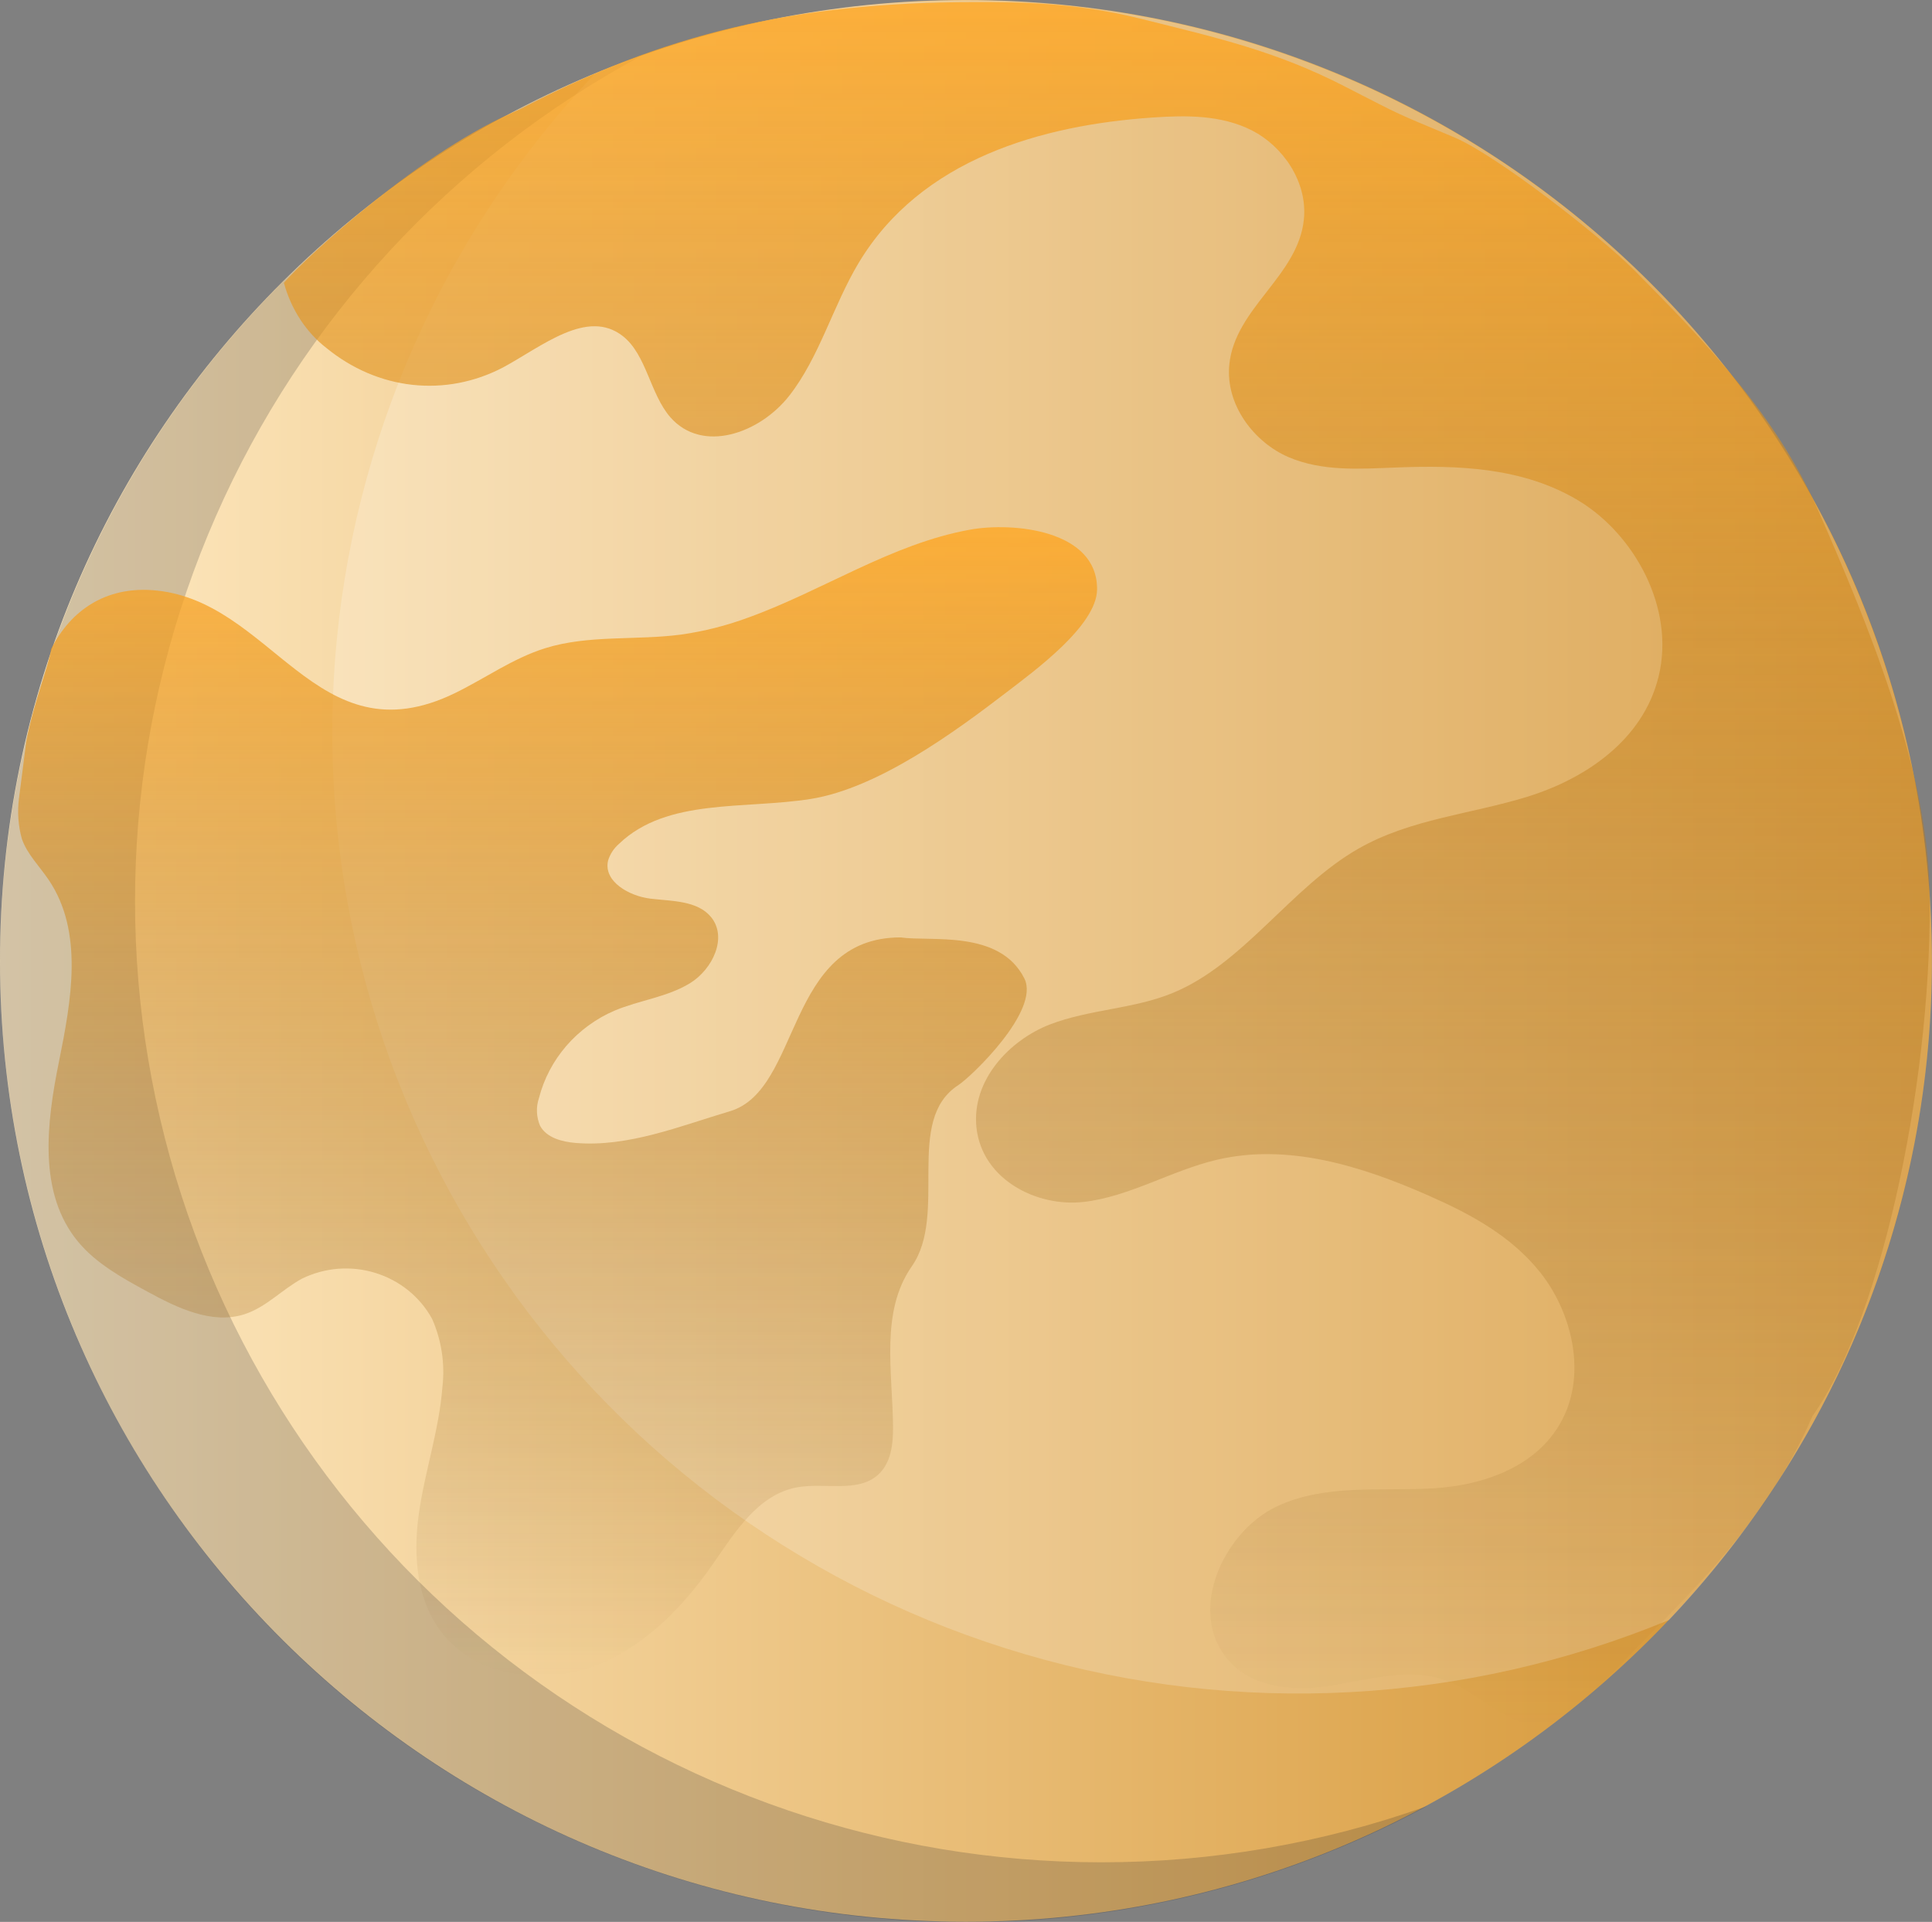 <svg width="380" height="378" viewBox="0 0 380 378" fill="none" xmlns="http://www.w3.org/2000/svg">
<rect x="0" y="0" width="380" height="378" fill="#808080" stroke="none"/>
<g clip-path="url(#clip0_37_11)">
<path d="M189.985 377.971C294.911 377.971 379.971 293.359 379.971 188.985C379.971 84.612 294.911 0 189.985 0C85.059 0 0 84.612 0 188.985C0 293.359 85.059 377.971 189.985 377.971Z" fill="url(#paint0_linear_37_11)"/>
<g style="mix-blend-mode:multiply" opacity="0.2">
<path d="M216.573 366.282C174.317 366.275 133.269 352.26 99.916 326.451C66.563 300.643 42.808 264.513 32.406 223.773C22.004 183.033 25.548 140.006 42.478 101.494C59.408 62.982 88.758 31.18 125.889 11.117C101.248 19.908 78.699 33.669 59.655 51.537C40.611 69.404 25.483 90.992 15.22 114.948C4.957 138.904 -0.22 164.71 0.014 190.75C0.248 216.789 5.887 242.5 16.578 266.27C27.27 290.039 42.783 311.356 62.144 328.882C81.506 346.408 104.298 359.766 129.093 368.119C153.888 376.472 180.151 379.639 206.234 377.422C232.317 375.205 257.658 367.651 280.669 355.235C260.103 362.562 238.419 366.299 216.573 366.282V366.282Z" fill="#222226"/>
</g>
<g style="mix-blend-mode:overlay" opacity="0.2">
<path d="M189.99 0.059C164.934 0.03 140.122 4.948 116.991 14.527C87.191 46.029 69.154 86.746 65.891 129.881C62.629 173.016 74.338 215.959 99.064 251.542C123.79 287.126 160.037 313.197 201.755 325.404C243.473 337.611 288.138 335.215 328.295 318.617C353.733 291.76 370.711 258.082 377.132 221.738C383.553 185.395 379.137 147.976 364.429 114.1C349.72 80.224 325.363 51.373 294.363 31.107C263.363 10.841 227.076 0.046 189.98 0.056L189.99 0.059Z" fill="white"/>
</g>
<g style="mix-blend-mode:multiply" opacity="0.8">
<path d="M191.742 0.414C156.054 0.414 130.099 6.868 102.522 21.391C83.055 29.459 60.345 50.437 55.836 55.632C57.267 60.842 60.206 65.349 64.176 68.422C69.156 72.506 75.002 75.014 81.115 75.687C87.229 76.361 93.391 75.177 98.969 72.256C106.649 68.104 115.509 60.618 122.506 66.11C127.17 69.769 127.848 77.457 131.829 82.04C138.077 89.232 149.399 85.329 155.29 77.766C161.18 70.204 163.86 60.105 168.86 51.752C181.135 31.245 204.983 24.586 226.778 23.108C233.364 22.662 240.22 22.595 246.242 25.653C252.264 28.712 257.215 35.72 256.455 43.163C255.326 54.282 242.926 60.551 241.794 71.673C240.977 79.696 246.753 87.031 253.406 89.894C260.059 92.757 267.405 92.226 274.513 91.952C286.818 91.46 299.693 91.92 310.553 98.509C321.413 105.098 329.504 119.535 326.236 133.018C323.174 145.665 311.662 153.196 300.525 156.668C289.387 160.14 277.49 161.024 267.177 166.919C253.965 174.461 244.635 189.524 230.728 195.271C222.93 198.492 214.334 198.478 206.474 201.507C198.615 204.536 191.022 212.471 192.064 221.827C193.204 232.083 204.036 237.433 213.097 236.404C222.158 235.375 230.441 230.2 239.355 228.107C253.29 224.827 267.721 229.29 280.986 235.15C289.018 238.695 297.111 242.961 302.899 250.208C308.687 257.456 311.683 268.371 308.146 277.301C303.89 288.056 292.247 292.129 281.872 292.732C271.497 293.336 260.665 291.793 251.07 296.318C241.475 300.843 234.265 314.877 240.174 324.58C244.645 331.921 253.888 332.813 261.676 331.577C269.464 330.341 277.575 327.772 284.988 330.752C291.644 333.425 297.473 340.454 304.434 339.113C308.146 337.951 311.479 335.586 314.026 332.306C330.549 314.714 346.459 301.552 356.5 278.5C370.631 258.539 380.334 209.904 379.5 174.5C378.938 150.536 367.071 121.909 357.643 100.46C349.394 81.677 335.34 67.161 321.518 53.228C314.87 46.523 294.337 30.501 286 27C273.661 21.814 276.49 23.149 264.5 17C251.055 10.102 240 7.573 224.186 3.641C211.209 0.414 199.853 0.414 191.742 0.414Z" fill="url(#paint1_linear_37_11)"/>
</g>
<g style="mix-blend-mode:multiply" opacity="0.8">
<path d="M147.138 121.477C142.894 123.05 138.485 124.166 133.991 124.804C125.071 125.991 115.771 124.818 107.201 127.501C100.883 129.48 95.437 133.417 89.506 136.312C62.021 149.711 53.579 117.602 29.781 116.06C20.891 115.49 13.983 119.87 10.056 127.645C9.561 131.12 6.812 137.575 5.19 145.643L3.733 157.021C3.389 159.69 3.582 162.4 4.301 164.998C5.359 168.014 7.759 170.369 9.561 173.031C16.5 183.287 14.029 196.772 11.593 208.822C9.157 220.873 7.439 234.686 15.367 244.239C18.927 248.529 24 251.323 28.948 254.018C34.866 257.247 41.701 260.563 48.134 258.472C52.373 257.091 55.496 253.598 59.405 251.484C63.894 249.286 69.089 248.887 73.876 250.374C78.663 251.862 82.66 255.116 85.009 259.438C86.858 263.663 87.549 268.283 87.013 272.845C86.373 281.249 83.563 289.353 82.386 297.7C81.209 306.047 81.921 315.251 87.419 321.761C94.182 329.774 106.752 331.408 116.714 327.736C126.675 324.065 134.352 316.088 140.309 307.493C144.616 301.276 149.133 293.962 156.704 292.548C162.135 291.533 168.666 293.702 172.724 290.042C175.283 287.737 175.679 283.974 175.651 280.579C175.554 269.814 173.114 257.978 179.334 249.074C186.556 238.731 177.79 220.339 188.498 213.416C191.002 211.796 204.655 198.766 201.475 192.439C196.609 182.757 182.949 185.26 177.142 184.371C154.432 184.371 157.676 214.353 143.58 218.554C133.626 221.52 123.619 225.64 113.247 224.8C110.538 224.58 107.515 223.782 106.238 221.446C105.484 219.708 105.402 217.762 106.006 215.969C106.979 212.188 108.825 208.673 111.406 205.692C113.986 202.711 117.231 200.342 120.894 198.766C125.746 196.726 131.239 196.124 135.714 193.38C140.19 190.635 143.156 184.334 139.827 180.338C137.137 177.109 132.178 177.257 127.94 176.75C123.703 176.243 118.669 173.345 119.596 169.292C119.986 167.985 120.753 166.814 121.806 165.919C131.209 156.93 146.447 159.214 159.454 157.139C172.747 155.019 187.889 143.903 198.132 136.042C203.402 131.993 215.698 123.061 215.78 115.958C215.901 104.203 199.19 102.644 190.756 104.182C175.298 106.978 161.776 116.216 147.138 121.477Z" fill="url(#paint2_linear_37_11)"/>
</g>
</g>
<defs>
<linearGradient id="paint0_linear_37_11" x1="0" y1="188.985" x2="379.971" y2="188.985" gradientUnits="userSpaceOnUse">
<stop stop-color="#FFEBC5"/>
<stop offset="1" stop-color="#D28E27"/>
</linearGradient>
<linearGradient id="paint1_linear_37_11" x1="217.693" y1="0.414" x2="217.693" y2="339.281" gradientUnits="userSpaceOnUse">
<stop stop-color="#FFA723"/>
<stop offset="1" stop-color="#74490A" stop-opacity="0"/>
</linearGradient>
<linearGradient id="paint2_linear_37_11" x1="109.674" y1="103.688" x2="109.674" y2="329.6" gradientUnits="userSpaceOnUse">
<stop stop-color="#FFA723"/>
<stop offset="1" stop-color="#74490A" stop-opacity="0"/>
</linearGradient>
<clipPath id="clip0_37_11">
<rect width="380" height="378" fill="white"/>
</clipPath>
</defs>
</svg>
